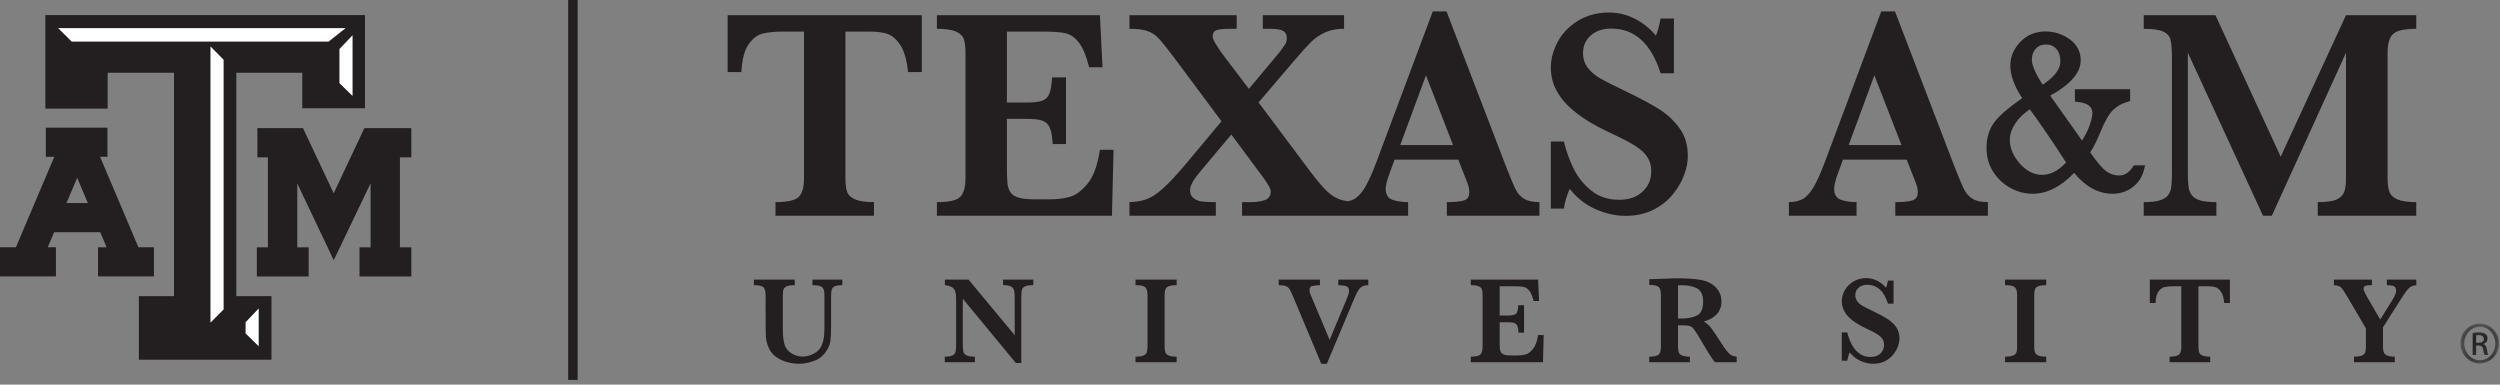 <svg width="130" height="20" viewBox="0 0 130 20" fill="none" xmlns="http://www.w3.org/2000/svg">
<rect x="0" y="0" width="130" height="20" fill="#808080" stroke="none"/>
<rect width="130" height="20" fill="black" fill-opacity="0"/>
<path fill-rule="evenodd" clip-rule="evenodd" d="M29.545 19.756H30.037V0H29.545V19.756Z" fill="#231F20"/>
<path fill-rule="evenodd" clip-rule="evenodd" d="M21.195 6.663H19.071H18.946L18.894 6.777L17.352 10.051L15.809 6.776L15.756 6.663H15.633H13.58H13.385V6.862V7.979V8.18H13.58H13.931V12.862H13.551H13.355V13.062V14.176V14.377H13.551H15.856H16.05V14.176V13.062V12.862H15.856H15.458V9.539L17.18 13.162L17.352 13.53L17.531 13.162L19.271 9.531V12.862H18.89H18.695V13.062V14.176V14.377H18.89H21.195H21.389V14.176V13.062V12.862H21.195H20.796V8.18H21.195H21.389V7.979V6.862V6.663H21.195Z" fill="#231F20"/>
<path fill-rule="evenodd" clip-rule="evenodd" d="M5.393 6.639H2.578H2.384V6.838V7.954V8.152H2.578H2.824L0.828 12.857H0.197H0V13.057V14.173V14.372H0.197H2.711H2.909V14.173V13.057V12.857H2.711H2.481L2.815 12.075H5.214L5.544 12.857H5.295H5.098V13.057V14.173V14.372H5.295H7.811H8.005V14.173V13.057V12.857H7.811H7.197L5.203 8.152H5.393H5.588V7.954V6.838V6.639H5.393ZM4.014 9.245L4.57 10.559H3.456L4.014 9.245Z" fill="#231F20"/>
<path fill-rule="evenodd" clip-rule="evenodd" d="M18.755 0.785H2.582H2.359V1.013V5.421V5.648H2.582H5.374H5.598V5.421V3.783H9.048V15.4H7.444H7.221V15.627V18.477V18.705H7.444H13.892H14.117V18.477V15.627V15.4H13.892H12.288V3.783H15.719V5.398V5.629H15.944H18.755H18.979V5.398V1.013V0.785H18.755Z" fill="#231F20"/>
<path fill-rule="evenodd" clip-rule="evenodd" d="M12.771 16.755L13.453 16.039V18.006L12.771 17.339V16.755Z" fill="white"/>
<path fill-rule="evenodd" clip-rule="evenodd" d="M11.628 16.09L10.945 16.777V2.413L11.628 3.109V16.09Z" fill="white"/>
<path fill-rule="evenodd" clip-rule="evenodd" d="M3.728 2.162L3.024 1.464H17.971L17.088 2.162H3.728Z" fill="white"/>
<path fill-rule="evenodd" clip-rule="evenodd" d="M18.333 4.99L17.651 4.324V2.55L18.333 1.833V4.99Z" fill="white"/>
<rect width="92.106" height="18.322" fill="black" fill-opacity="0" transform="translate(37.838 0.594)"/>
<path fill-rule="evenodd" clip-rule="evenodd" d="M47.934 3.749H47.218C47.153 3.104 47.013 2.627 46.801 2.319C46.587 2.012 46.357 1.821 46.111 1.75C45.864 1.679 45.581 1.643 45.259 1.643H43.963V9.28C43.963 9.582 43.994 9.817 44.054 9.983C44.115 10.149 44.253 10.279 44.475 10.372C44.695 10.466 45.021 10.51 45.447 10.51V11.217H40.325V10.51C40.952 10.51 41.357 10.417 41.538 10.234C41.719 10.05 41.808 9.73 41.808 9.28V1.643H40.725C40.297 1.643 39.943 1.676 39.661 1.746C39.381 1.814 39.133 2.004 38.919 2.315C38.706 2.625 38.583 3.104 38.553 3.749H37.838V0.79H47.934V3.749Z" fill="#231F20"/>
<path fill-rule="evenodd" clip-rule="evenodd" d="M57.905 7.791L57.821 11.218H48.719V10.511C49.347 10.511 49.752 10.421 49.932 10.236C50.114 10.051 50.205 9.732 50.205 9.28V2.728C50.205 2.431 50.175 2.197 50.118 2.031C50.06 1.865 49.924 1.735 49.711 1.639C49.496 1.547 49.166 1.497 48.719 1.497V0.791H57.196L57.332 3.498H56.637C56.483 2.898 56.303 2.467 56.099 2.209C55.897 1.95 55.667 1.791 55.414 1.731C55.161 1.673 54.779 1.643 54.272 1.643H52.359V5.331H53.398C53.755 5.331 54.021 5.299 54.197 5.235C54.373 5.171 54.496 5.049 54.566 4.869C54.636 4.689 54.685 4.409 54.71 4.025H55.432V7.49H54.739C54.719 7.105 54.67 6.822 54.588 6.641C54.508 6.459 54.381 6.337 54.208 6.276C54.035 6.213 53.77 6.182 53.413 6.182H52.359V8.635C52.359 9.047 52.368 9.346 52.388 9.535C52.408 9.725 52.463 9.883 52.551 10.008C52.639 10.134 52.782 10.225 52.98 10.281C53.179 10.339 53.461 10.365 53.827 10.365H54.648C54.996 10.365 55.326 10.321 55.64 10.232C55.954 10.143 56.261 9.911 56.562 9.54C56.864 9.168 57.075 8.585 57.196 7.791H57.905Z" fill="#231F20"/>
<path fill-rule="evenodd" clip-rule="evenodd" d="M72.811 7.545L74.151 3.917L75.56 7.545H72.811ZM79.266 10.345C79.082 10.236 78.935 10.08 78.829 9.877C78.724 9.675 78.559 9.284 78.335 8.713L75.219 0.594H74.504L71.559 8.465C71.352 9.014 71.159 9.437 70.983 9.738C70.803 10.037 70.616 10.242 70.422 10.35C70.326 10.403 70.218 10.442 70.101 10.468C69.9 10.439 69.719 10.397 69.574 10.333C69.328 10.226 69.085 10.044 68.849 9.789C68.608 9.531 68.304 9.152 67.932 8.649L65.446 5.327L67.269 3.19C67.667 2.722 67.969 2.388 68.175 2.181C68.385 1.977 68.627 1.811 68.9 1.688C69.174 1.559 69.505 1.498 69.892 1.498V0.79H65.666V1.498H66.018C66.365 1.498 66.601 1.535 66.727 1.609C66.853 1.683 66.914 1.805 66.914 1.974C66.914 2.092 66.891 2.19 66.849 2.27C66.802 2.35 66.706 2.487 66.562 2.683L64.942 4.62L63.517 2.742C63.211 2.303 63.058 2.025 63.058 1.911C63.058 1.723 63.129 1.607 63.272 1.562C63.416 1.52 63.63 1.498 63.916 1.498H64.308V0.79H58.731V1.498C59.134 1.498 59.447 1.535 59.668 1.614C59.888 1.69 60.082 1.817 60.247 1.992C60.413 2.169 60.68 2.506 61.054 2.996L63.517 6.305L61.702 8.481C61.189 9.09 60.774 9.535 60.458 9.815C60.143 10.095 59.856 10.278 59.603 10.365C59.349 10.453 59.059 10.502 58.731 10.51V11.218H63.223V10.51C62.927 10.51 62.691 10.502 62.515 10.479C62.34 10.46 62.189 10.401 62.067 10.306C61.943 10.212 61.882 10.071 61.882 9.88C61.882 9.648 62.069 9.318 62.44 8.888L64.029 6.995L65.681 9.22C65.946 9.584 66.079 9.824 66.079 9.942C66.079 10.183 65.975 10.338 65.767 10.408C65.558 10.475 65.323 10.51 65.062 10.51H64.587V11.218H69.704H70.553H73.223V10.51C72.913 10.51 72.639 10.47 72.406 10.388C72.172 10.306 72.056 10.111 72.056 9.803C72.056 9.634 72.128 9.359 72.269 8.98L72.516 8.304H75.831L76.313 9.534C76.373 9.693 76.403 9.848 76.403 10.004C76.403 10.224 76.312 10.363 76.126 10.423C75.94 10.48 75.642 10.51 75.236 10.51V11.218H80.05V10.51C79.715 10.51 79.452 10.455 79.266 10.345Z" fill="#231F20"/>
<path fill-rule="evenodd" clip-rule="evenodd" d="M87.767 8.111C87.767 8.426 87.703 8.762 87.569 9.113C87.438 9.468 87.235 9.806 86.967 10.13C86.7 10.452 86.362 10.717 85.954 10.918C85.543 11.121 85.073 11.224 84.536 11.224C84.007 11.224 83.478 11.105 82.956 10.871C82.431 10.636 81.988 10.282 81.623 9.817C81.466 10.189 81.365 10.531 81.322 10.848H80.643V7.359H81.322C81.443 7.859 81.612 8.332 81.83 8.771C82.045 9.213 82.353 9.594 82.748 9.911C83.142 10.231 83.631 10.389 84.204 10.389C84.707 10.389 85.108 10.249 85.409 9.968C85.712 9.688 85.865 9.334 85.865 8.908C85.865 8.667 85.816 8.458 85.725 8.277C85.63 8.096 85.493 7.933 85.317 7.792C85.141 7.647 84.9 7.495 84.594 7.332C84.285 7.169 83.935 6.997 83.54 6.817C82.936 6.526 82.439 6.231 82.052 5.938C81.663 5.64 81.369 5.353 81.171 5.076C80.971 4.796 80.831 4.532 80.757 4.282C80.679 4.03 80.643 3.777 80.643 3.52C80.643 3.063 80.763 2.613 81.004 2.169C81.245 1.725 81.598 1.36 82.061 1.076C82.526 0.794 83.062 0.651 83.673 0.651C84.142 0.651 84.585 0.758 85.007 0.973C85.432 1.188 85.797 1.481 86.108 1.854C86.196 1.643 86.278 1.346 86.351 0.962H87.044V3.809H86.351C85.859 2.26 85.003 1.486 83.785 1.486C83.343 1.486 82.988 1.605 82.72 1.843C82.452 2.079 82.318 2.385 82.318 2.761C82.318 3.055 82.401 3.31 82.568 3.529C82.734 3.744 82.956 3.932 83.227 4.085C83.501 4.242 83.942 4.465 84.552 4.753C85.289 5.111 85.865 5.42 86.282 5.681C86.698 5.942 87.047 6.273 87.337 6.67C87.624 7.067 87.767 7.549 87.767 8.111Z" fill="#231F20"/>
<path fill-rule="evenodd" clip-rule="evenodd" d="M98.878 7.545L97.468 3.917L96.13 7.545H98.878ZM103.371 11.218H98.556V10.51C98.96 10.51 99.257 10.48 99.445 10.423C99.628 10.363 99.724 10.224 99.724 10.004C99.724 9.848 99.693 9.693 99.632 9.534L99.149 8.304H95.835L95.585 8.98C95.444 9.359 95.376 9.634 95.376 9.803C95.376 10.111 95.493 10.306 95.727 10.388C95.958 10.47 96.231 10.51 96.541 10.51V11.218H93.023V10.51C93.304 10.51 93.542 10.457 93.74 10.35C93.934 10.242 94.123 10.037 94.303 9.738C94.479 9.437 94.67 9.014 94.877 8.465L97.825 0.594H98.54L101.653 8.713C101.879 9.284 102.044 9.675 102.149 9.877C102.255 10.08 102.4 10.236 102.586 10.345C102.77 10.455 103.033 10.51 103.371 10.51V11.218Z" fill="#231F20"/>
<path fill-rule="evenodd" clip-rule="evenodd" d="M125.645 11.218H120.524V10.51C120.965 10.51 121.29 10.468 121.496 10.377C121.701 10.287 121.835 10.155 121.897 9.984C121.961 9.813 121.992 9.578 121.992 9.28V2.742L118.136 11.218H117.676L113.768 2.742V8.95C113.768 9.278 113.779 9.528 113.803 9.704C113.824 9.879 113.882 10.027 113.973 10.15C114.066 10.274 114.215 10.364 114.414 10.423C114.616 10.48 114.897 10.51 115.25 10.51V11.218H111.474V10.51C111.834 10.51 112.114 10.479 112.312 10.418C112.509 10.358 112.656 10.266 112.745 10.143C112.836 10.019 112.891 9.872 112.91 9.699C112.931 9.528 112.942 9.278 112.942 8.951V3.043C112.942 2.604 112.917 2.284 112.874 2.091C112.828 1.895 112.705 1.746 112.501 1.648C112.297 1.548 111.954 1.498 111.474 1.498V0.791H115.204L118.596 8.148L121.992 0.791H125.645V1.498C125.019 1.498 124.613 1.591 124.428 1.778C124.247 1.966 124.154 2.281 124.154 2.73V9.28C124.154 9.562 124.186 9.791 124.247 9.965C124.305 10.138 124.445 10.274 124.664 10.369C124.882 10.463 125.209 10.51 125.645 10.51V11.218Z" fill="#231F20"/>
<path fill-rule="evenodd" clip-rule="evenodd" d="M43.8 14.828C43.609 14.828 43.475 14.851 43.394 14.896C43.311 14.941 43.261 15.004 43.242 15.086C43.225 15.169 43.215 15.295 43.215 15.466V17.052C43.215 17.346 43.204 17.562 43.185 17.711C43.166 17.857 43.114 18.006 43.028 18.155C42.87 18.445 42.652 18.643 42.368 18.753C42.086 18.862 41.815 18.916 41.552 18.916C41.36 18.916 41.161 18.889 40.957 18.837C40.754 18.784 40.564 18.701 40.389 18.582C40.213 18.463 40.078 18.309 39.986 18.117C39.938 18.013 39.898 17.904 39.873 17.799C39.845 17.692 39.83 17.591 39.824 17.496C39.819 17.404 39.816 17.28 39.816 17.128L39.81 15.338C39.81 15.151 39.774 15.02 39.703 14.943C39.631 14.866 39.464 14.828 39.201 14.828V14.538H41.326V14.828C41.146 14.828 41.01 14.847 40.921 14.884C40.834 14.922 40.776 14.973 40.748 15.044C40.72 15.113 40.707 15.211 40.707 15.338V17.128C40.707 17.312 40.715 17.473 40.734 17.611C40.751 17.751 40.779 17.872 40.816 17.974C40.887 18.147 41.007 18.284 41.175 18.386C41.344 18.486 41.531 18.54 41.732 18.54C41.951 18.54 42.153 18.484 42.34 18.378C42.527 18.267 42.658 18.127 42.731 17.954C42.788 17.818 42.826 17.679 42.845 17.532C42.86 17.389 42.87 17.215 42.87 17.014V15.466C42.87 15.328 42.867 15.223 42.858 15.157C42.849 15.09 42.826 15.028 42.79 14.977C42.752 14.925 42.691 14.886 42.605 14.863C42.519 14.84 42.4 14.828 42.248 14.828V14.538H43.8V14.828Z" fill="#231F20"/>
<path fill-rule="evenodd" clip-rule="evenodd" d="M53.733 14.828C53.532 14.828 53.387 14.849 53.301 14.891C53.214 14.934 53.16 14.994 53.139 15.074C53.12 15.153 53.108 15.283 53.108 15.466V18.875H52.823L50.065 15.533V17.9C50.065 18.08 50.075 18.209 50.096 18.292C50.117 18.373 50.173 18.436 50.262 18.479C50.351 18.522 50.495 18.546 50.695 18.546V18.835H49.127V18.546C49.314 18.546 49.45 18.522 49.534 18.479C49.617 18.436 49.669 18.373 49.69 18.292C49.709 18.209 49.719 18.08 49.719 17.9V15.708C49.719 15.53 49.714 15.396 49.705 15.308C49.696 15.219 49.673 15.141 49.638 15.075C49.603 15.008 49.545 14.954 49.466 14.914C49.386 14.871 49.277 14.843 49.134 14.828V14.538H50.362L52.764 17.429V15.466C52.764 15.306 52.752 15.184 52.732 15.098C52.709 15.012 52.656 14.945 52.57 14.898C52.484 14.851 52.349 14.828 52.16 14.828V14.538H53.733V14.828Z" fill="#231F20"/>
<path fill-rule="evenodd" clip-rule="evenodd" d="M61.185 18.835H59.046V18.546C59.224 18.546 59.358 18.526 59.45 18.49C59.541 18.456 59.6 18.405 59.629 18.335C59.656 18.264 59.67 18.167 59.67 18.036V15.338C59.67 15.151 59.634 15.02 59.557 14.943C59.482 14.866 59.311 14.828 59.046 14.828V14.538H61.185V14.828C61.007 14.828 60.872 14.847 60.781 14.882C60.69 14.917 60.632 14.97 60.602 15.038C60.574 15.11 60.56 15.208 60.56 15.338V18.036C60.56 18.161 60.574 18.255 60.602 18.326C60.627 18.395 60.685 18.449 60.773 18.486C60.861 18.526 60.999 18.546 61.185 18.546V18.835Z" fill="#231F20"/>
<path fill-rule="evenodd" clip-rule="evenodd" d="M71.151 14.828C71.053 14.831 70.966 14.844 70.892 14.87C70.82 14.896 70.76 14.934 70.711 14.99C70.663 15.044 70.616 15.117 70.567 15.209C70.519 15.302 70.455 15.449 70.369 15.648L68.995 18.916H68.706L67.269 15.486C67.181 15.271 67.111 15.125 67.063 15.044C67.013 14.964 66.945 14.908 66.862 14.877C66.781 14.844 66.657 14.828 66.493 14.828V14.538H68.638V14.828C68.434 14.839 68.295 14.855 68.215 14.879C68.136 14.904 68.097 14.968 68.097 15.071C68.097 15.165 68.122 15.267 68.172 15.376L69.141 17.672L70.037 15.527C70.113 15.342 70.151 15.213 70.151 15.142C70.151 15.005 70.103 14.92 70.011 14.886C69.918 14.851 69.778 14.834 69.589 14.828V14.538H71.151V14.828Z" fill="#231F20"/>
<path fill-rule="evenodd" clip-rule="evenodd" d="M80.272 17.423L80.235 18.835H76.481V18.546C76.74 18.546 76.908 18.506 76.983 18.432C77.055 18.354 77.094 18.224 77.094 18.036V15.338C77.094 15.213 77.081 15.117 77.059 15.05C77.035 14.98 76.979 14.925 76.89 14.886C76.8 14.849 76.668 14.828 76.481 14.828V14.538H79.981L80.033 15.652H79.748C79.685 15.405 79.612 15.228 79.527 15.121C79.442 15.016 79.347 14.95 79.243 14.925C79.139 14.9 78.982 14.887 78.774 14.887H77.983V16.408H78.411C78.559 16.408 78.669 16.393 78.741 16.368C78.813 16.342 78.865 16.293 78.894 16.218C78.922 16.144 78.943 16.029 78.953 15.871H79.25V17.3H78.964C78.956 17.139 78.936 17.024 78.901 16.947C78.871 16.872 78.817 16.823 78.746 16.798C78.675 16.771 78.566 16.758 78.418 16.758H77.983V17.769C77.983 17.94 77.987 18.064 77.995 18.142C78.004 18.221 78.027 18.285 78.063 18.336C78.098 18.389 78.158 18.425 78.241 18.452C78.323 18.475 78.439 18.483 78.59 18.483H78.928C79.072 18.483 79.207 18.468 79.336 18.428C79.466 18.393 79.593 18.296 79.717 18.144C79.842 17.99 79.928 17.751 79.981 17.423H80.272Z" fill="#231F20"/>
<path fill-rule="evenodd" clip-rule="evenodd" d="M88.563 15.681C88.563 15.342 88.46 15.112 88.254 15C88.05 14.888 87.783 14.832 87.454 14.832C87.409 14.832 87.371 14.834 87.346 14.835H87.257V16.563H87.454C87.768 16.563 88.03 16.509 88.243 16.406C88.457 16.305 88.563 16.061 88.563 15.681ZM90.307 18.835H89.181C89.137 18.788 89.084 18.721 89.025 18.633C88.964 18.546 88.897 18.441 88.823 18.321C88.753 18.201 88.693 18.101 88.645 18.024L88.359 17.543C88.23 17.327 88.134 17.179 88.067 17.099C88.003 17.021 87.929 16.97 87.844 16.947C87.76 16.924 87.616 16.916 87.416 16.916H87.257V18.036C87.257 18.154 87.268 18.249 87.296 18.322C87.318 18.393 87.377 18.449 87.471 18.486C87.564 18.526 87.697 18.546 87.873 18.546V18.835H85.761V18.546C86.018 18.546 86.183 18.506 86.258 18.429C86.332 18.354 86.367 18.224 86.367 18.036V15.326C86.367 15.141 86.332 15.011 86.261 14.934C86.188 14.856 86.022 14.817 85.761 14.817V14.518L86.736 14.487C86.813 14.481 86.896 14.479 86.991 14.476C87.089 14.475 87.179 14.473 87.26 14.473C87.325 14.473 87.431 14.475 87.58 14.477C87.79 14.484 87.988 14.498 88.169 14.517C88.352 14.538 88.495 14.562 88.601 14.592C88.759 14.632 88.904 14.698 89.045 14.792C89.183 14.884 89.295 15.009 89.386 15.159C89.474 15.311 89.516 15.489 89.516 15.688C89.516 15.831 89.488 15.97 89.427 16.104C89.366 16.241 89.266 16.362 89.13 16.466C88.995 16.571 88.817 16.656 88.597 16.717C88.748 16.807 88.873 16.921 88.981 17.055C89.084 17.189 89.249 17.437 89.478 17.796C89.607 18.002 89.714 18.155 89.801 18.259C89.885 18.365 89.964 18.436 90.034 18.474C90.105 18.51 90.198 18.533 90.307 18.546V18.835Z" fill="#231F20"/>
<path fill-rule="evenodd" clip-rule="evenodd" d="M98.773 17.602C98.773 17.736 98.741 17.876 98.687 18.026C98.631 18.175 98.547 18.318 98.435 18.455C98.322 18.59 98.18 18.701 98.008 18.787C97.837 18.871 97.638 18.916 97.413 18.916C97.188 18.916 96.964 18.865 96.745 18.767C96.524 18.667 96.338 18.519 96.185 18.322C96.119 18.479 96.077 18.625 96.058 18.757H95.772V17.286H96.058C96.109 17.495 96.182 17.696 96.273 17.882C96.364 18.068 96.492 18.228 96.661 18.362C96.826 18.495 97.028 18.563 97.272 18.563C97.483 18.563 97.652 18.505 97.778 18.386C97.907 18.267 97.97 18.118 97.97 17.939C97.97 17.837 97.952 17.75 97.913 17.672C97.871 17.595 97.816 17.528 97.741 17.468C97.665 17.408 97.564 17.343 97.436 17.273C97.307 17.206 97.16 17.134 96.994 17.058C96.738 16.935 96.527 16.811 96.366 16.687C96.203 16.564 96.077 16.442 95.993 16.324C95.911 16.207 95.855 16.096 95.82 15.991C95.788 15.883 95.772 15.776 95.772 15.67C95.772 15.477 95.823 15.286 95.923 15.102C96.028 14.914 96.175 14.76 96.371 14.641C96.566 14.522 96.791 14.462 97.049 14.462C97.244 14.462 97.432 14.506 97.611 14.596C97.79 14.686 97.942 14.807 98.074 14.964C98.112 14.874 98.143 14.751 98.174 14.592H98.465V15.791H98.174C97.969 15.135 97.61 14.809 97.096 14.809C96.908 14.809 96.757 14.86 96.646 14.96C96.532 15.061 96.477 15.189 96.477 15.348C96.477 15.473 96.511 15.58 96.583 15.673C96.653 15.764 96.745 15.842 96.86 15.909C96.975 15.975 97.163 16.07 97.418 16.192C97.73 16.341 97.97 16.472 98.145 16.582C98.321 16.693 98.469 16.83 98.592 16.996C98.712 17.163 98.773 17.366 98.773 17.602Z" fill="#231F20"/>
<path fill-rule="evenodd" clip-rule="evenodd" d="M106.403 18.835H104.263V18.546C104.444 18.546 104.578 18.526 104.669 18.49C104.76 18.456 104.82 18.405 104.848 18.335C104.876 18.264 104.89 18.167 104.89 18.036V15.338C104.89 15.151 104.851 15.02 104.775 14.943C104.698 14.866 104.53 14.828 104.263 14.828V14.538H106.403V14.828C106.227 14.828 106.091 14.847 106.001 14.882C105.908 14.917 105.85 14.97 105.82 15.038C105.795 15.11 105.78 15.208 105.78 15.338V18.036C105.78 18.161 105.794 18.255 105.82 18.326C105.847 18.395 105.906 18.449 105.992 18.486C106.08 18.526 106.219 18.546 106.403 18.546V18.835Z" fill="#231F20"/>
<path fill-rule="evenodd" clip-rule="evenodd" d="M115.955 15.757H115.661C115.634 15.49 115.577 15.293 115.489 15.168C115.399 15.041 115.306 14.962 115.203 14.934C115.105 14.903 114.985 14.887 114.855 14.887H114.319V18.036C114.319 18.163 114.332 18.258 114.356 18.326C114.38 18.395 114.438 18.449 114.529 18.486C114.621 18.526 114.754 18.546 114.93 18.546V18.835H112.818V18.546C113.076 18.546 113.242 18.506 113.317 18.429C113.392 18.354 113.428 18.224 113.428 18.036V14.887H112.981C112.805 14.887 112.659 14.903 112.544 14.93C112.428 14.96 112.326 15.037 112.237 15.165C112.147 15.293 112.098 15.49 112.087 15.757H111.791V14.538H115.955V15.757Z" fill="#231F20"/>
<path fill-rule="evenodd" clip-rule="evenodd" d="M125.649 14.828C125.535 14.839 125.441 14.863 125.364 14.908C125.289 14.953 125.215 15.024 125.139 15.128C125.062 15.228 124.949 15.393 124.803 15.623L123.917 17.021V18.036C123.917 18.154 123.928 18.247 123.955 18.316C123.976 18.386 124.033 18.44 124.119 18.48C124.206 18.524 124.343 18.546 124.53 18.546V18.835H122.409V18.546C122.584 18.546 122.718 18.526 122.809 18.49C122.9 18.456 122.957 18.405 122.987 18.335C123.014 18.264 123.028 18.167 123.028 18.036V17.076L121.971 15.278C121.961 15.267 121.953 15.252 121.943 15.236C121.936 15.22 121.928 15.211 121.925 15.207C121.832 15.054 121.752 14.956 121.679 14.908C121.611 14.862 121.504 14.835 121.363 14.828V14.538H123.34V14.828C123.238 14.828 123.161 14.831 123.104 14.839C123.045 14.844 122.999 14.862 122.961 14.888C122.924 14.916 122.908 14.96 122.908 15.02C122.908 15.058 122.918 15.11 122.945 15.165C122.968 15.223 123.026 15.329 123.115 15.486L123.772 16.617L124.397 15.61C124.531 15.392 124.598 15.231 124.598 15.129C124.598 14.997 124.557 14.914 124.47 14.879C124.386 14.846 124.267 14.828 124.117 14.828V14.538H125.649V14.828Z" fill="#231F20"/>
<path fill-rule="evenodd" clip-rule="evenodd" d="M105.55 5.683C106.082 6.406 106.718 7.333 107.436 8.448C107.044 8.871 106.627 9.093 106.195 9.093C105.768 9.093 105.377 8.896 105.036 8.512C104.686 8.117 104.51 7.698 104.51 7.266C104.51 6.988 104.611 6.696 104.81 6.394C104.974 6.142 105.23 5.904 105.55 5.683ZM106.22 4.403C105.767 3.719 105.657 3.316 105.657 3.106C105.657 2.871 105.722 2.69 105.858 2.532C105.993 2.385 106.163 2.314 106.389 2.314C106.618 2.314 106.79 2.386 106.93 2.546C107.07 2.704 107.141 2.921 107.141 3.189C107.141 3.601 106.824 4.008 106.22 4.403ZM111.38 8.598H111.031H110.961L110.924 8.657C110.704 8.985 110.482 9.125 110.186 9.125C109.96 9.125 109.739 9.053 109.541 8.916C109.34 8.778 109.051 8.44 108.69 7.926C108.854 7.676 109.024 7.341 109.208 6.896C109.446 6.31 109.671 5.914 109.884 5.715C110.095 5.516 110.344 5.376 110.626 5.299L110.674 5.284L110.767 5.259V5.159V4.769V4.638H110.639H108.022H107.895V4.769V5.166V5.284L108.008 5.299L108.065 5.303C108.718 5.38 108.803 5.66 108.803 5.895C108.803 6.009 108.769 6.226 108.624 6.616C108.541 6.836 108.417 7.066 108.265 7.309L106.612 4.973C107.66 4.397 108.197 3.78 108.197 3.141C108.197 2.683 108 2.31 107.61 2.032C107.238 1.769 106.819 1.636 106.365 1.636C105.844 1.636 105.406 1.817 105.058 2.177C104.714 2.536 104.537 2.951 104.537 3.411C104.537 3.917 104.749 4.488 105.153 5.103C104.471 5.583 103.988 5.99 103.739 6.312C103.447 6.683 103.299 7.145 103.299 7.685C103.299 8.155 103.416 8.576 103.65 8.941C103.883 9.299 104.184 9.581 104.548 9.777C104.915 9.976 105.302 10.075 105.702 10.075C106.45 10.075 107.173 9.704 107.854 8.989C108.438 9.702 109.109 10.075 109.857 10.075C110.248 10.075 110.594 9.962 110.89 9.738C111.193 9.511 111.392 9.212 111.484 8.844C111.484 8.845 111.504 8.763 111.504 8.763L111.545 8.598H111.38Z" fill="#231F20"/>
<rect width="1.998" height="2.068" fill="black" fill-opacity="0" transform="translate(127.945 16.828)"/>
<mask id="mask0" mask-type="alpha" maskUnits="userSpaceOnUse" x="127" y="16" width="3" height="3">
<path fill-rule="evenodd" clip-rule="evenodd" d="M127.945 16.828H129.943V18.896H127.945V16.828Z" fill="white"/>
</mask>
<g mask="url(#mask0)">
<path fill-rule="evenodd" clip-rule="evenodd" d="M128.758 17.823H128.888C129.037 17.823 129.163 17.768 129.163 17.624C129.163 17.524 129.091 17.424 128.888 17.424C128.83 17.424 128.79 17.428 128.758 17.432V17.823ZM128.758 18.458H128.578V17.308C128.672 17.296 128.762 17.282 128.897 17.282C129.067 17.282 129.181 17.318 129.249 17.367C129.314 17.418 129.35 17.497 129.35 17.607C129.35 17.758 129.252 17.849 129.13 17.886V17.894C129.228 17.912 129.298 18.004 129.319 18.173C129.346 18.354 129.373 18.424 129.39 18.458H129.203C129.175 18.424 129.149 18.315 129.125 18.165C129.098 18.019 129.027 17.963 128.884 17.963H128.758V18.458ZM128.947 16.988C128.503 16.988 128.139 17.377 128.139 17.857C128.139 18.348 128.503 18.733 128.952 18.733C129.401 18.737 129.76 18.348 129.76 17.861C129.76 17.377 129.401 16.988 128.952 16.988H128.947ZM128.951 16.828C129.504 16.828 129.943 17.285 129.943 17.858C129.943 18.44 129.504 18.896 128.947 18.896C128.394 18.896 127.945 18.44 127.945 17.858C127.945 17.285 128.394 16.828 128.947 16.828H128.951Z" fill="#231F20"/>
</g>
</svg>
